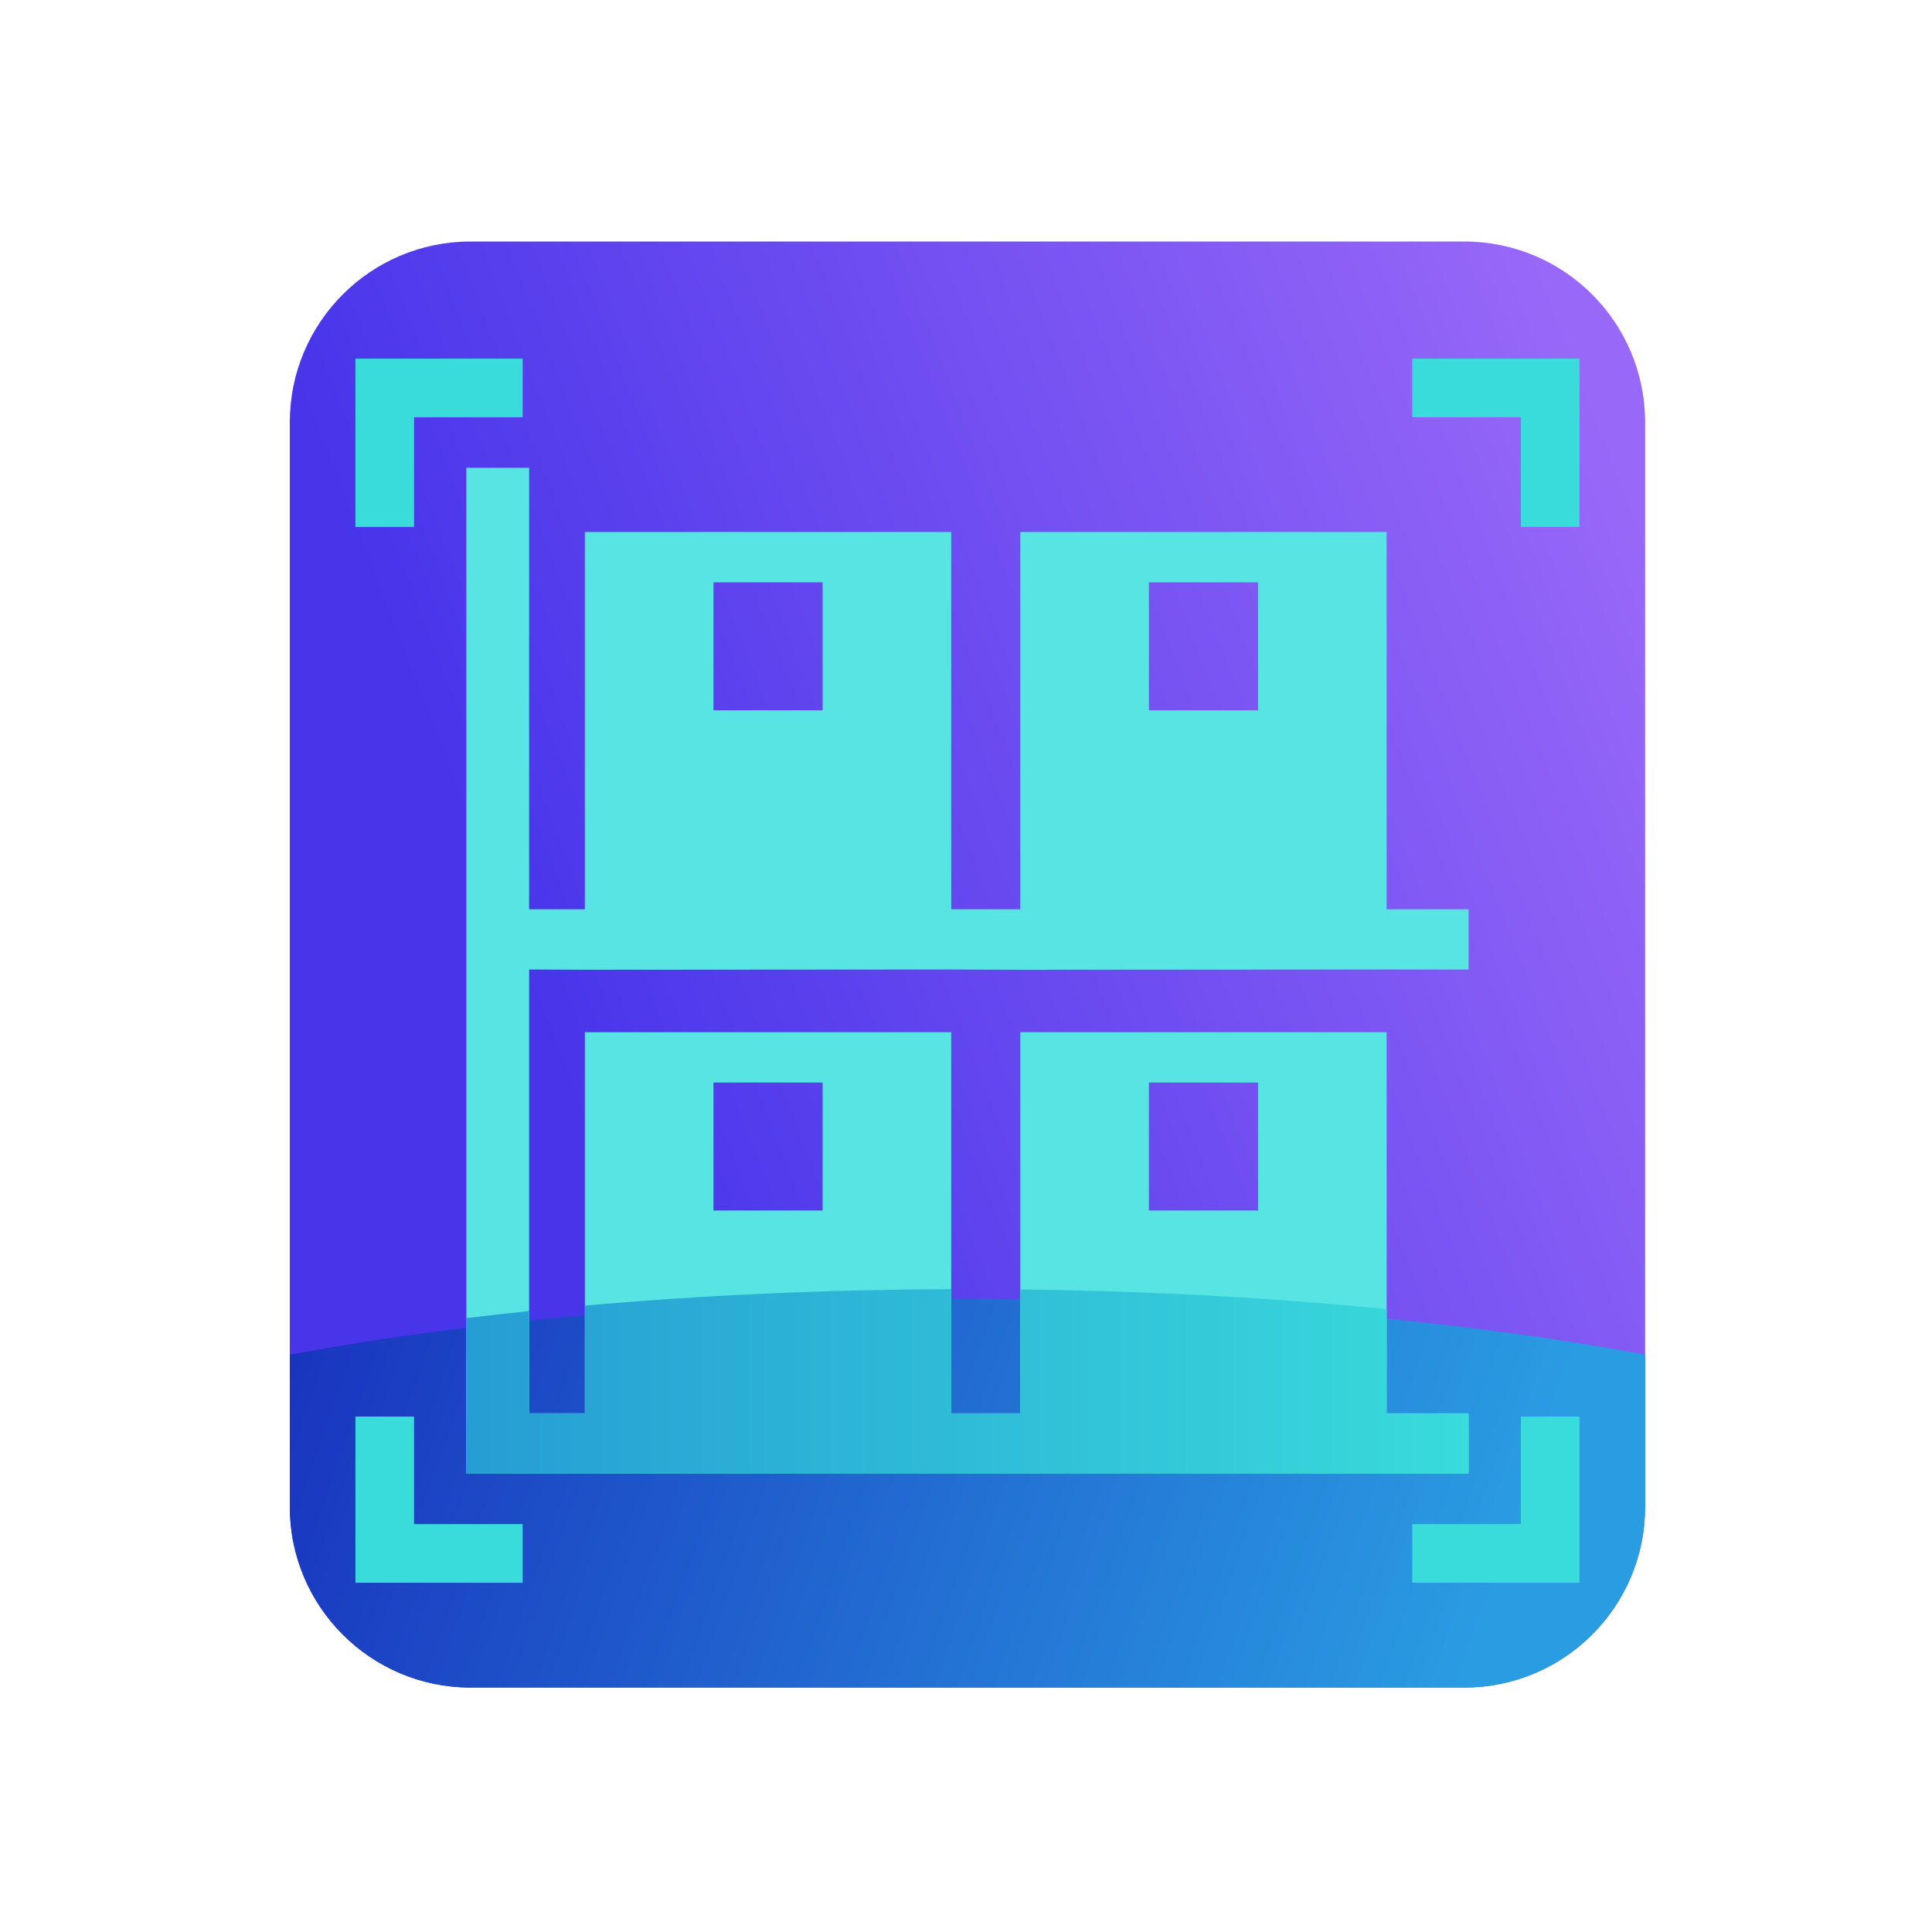 <svg width="200" height="200" viewBox="0 0 200 200" fill="none" xmlns="http://www.w3.org/2000/svg">
<path d="M48.713 174.696H151.586C161.924 174.696 170.302 166.311 170.302 155.981V43.715C170.302 33.381 161.924 25 151.586 25H48.713C38.376 25 30 33.381 30 43.715V155.981C30.001 166.312 38.377 174.696 48.713 174.696Z" fill="url(#paint0_linear_2866_317)"/>
<path d="M48.713 174.696H151.586C161.924 174.696 170.302 166.311 170.302 155.981V140.239C150.731 136.6 126.451 134.442 100.151 134.442C73.851 134.442 49.571 136.6 30.001 140.239V155.981C30.001 166.312 38.377 174.696 48.713 174.696Z" fill="url(#paint1_linear_2866_317)"/>
<path d="M73.859 60.284V73.528H85.156V60.284H73.859ZM118.933 60.284V73.528H130.231V60.284H118.933ZM73.859 112.066V125.312H85.156V112.066H73.859ZM118.933 112.066V125.312H130.231V112.066H118.933ZM54.776 48.429V94.13H60.545V55.073H98.471V94.13H105.621V55.073H143.544V94.13H152.028V100.36H143.544L105.621 100.389L98.471 100.36L60.545 100.389L54.776 100.36V146.305H60.545V106.856H98.471V146.305H105.621V106.856H143.544V146.305H152.028V152.537H54.776H48.275V100.359V48.427H54.776V48.429Z" fill="#59E4E4"/>
<path d="M146.196 157.773H157.439V146.64H163.509V163.845H146.196V157.773ZM42.863 146.64V157.773H54.106V163.845H36.793V146.64H42.863ZM54.106 43.193H42.863V54.547H36.793V37.125H54.106V43.193ZM157.439 43.193H146.196V37.125H163.509V54.547H157.439V43.193Z" fill="#39DBDB"/>
<path d="M48.275 136.456C50.406 136.196 52.574 135.948 54.776 135.718V146.306H60.545V135.16C72.42 134.098 85.178 133.5 98.471 133.455V146.307H105.621V133.483C118.965 133.635 131.728 134.344 143.544 135.518V146.307H152.028V152.539H54.776H48.275V136.456Z" fill="url(#paint2_linear_2866_317)"/>
<defs>
<linearGradient id="paint0_linear_2866_317" x1="27.734" y1="127.828" x2="176.4" y2="70.389" gradientUnits="userSpaceOnUse">
<stop offset="0.215" stop-color="#4835EA"/>
<stop offset="1" stop-color="#9868F8"/>
</linearGradient>
<linearGradient id="paint1_linear_2866_317" x1="31.202" y1="130.861" x2="168.937" y2="178.623" gradientUnits="userSpaceOnUse">
<stop stop-color="#1933BE"/>
<stop offset="0.876" stop-color="#2A9CE2"/>
</linearGradient>
<linearGradient id="paint2_linear_2866_317" x1="48.275" y1="142.996" x2="152.028" y2="142.996" gradientUnits="userSpaceOnUse">
<stop stop-color="#269DD4"/>
<stop offset="1" stop-color="#39DBDB"/>
</linearGradient>
</defs>
</svg>
